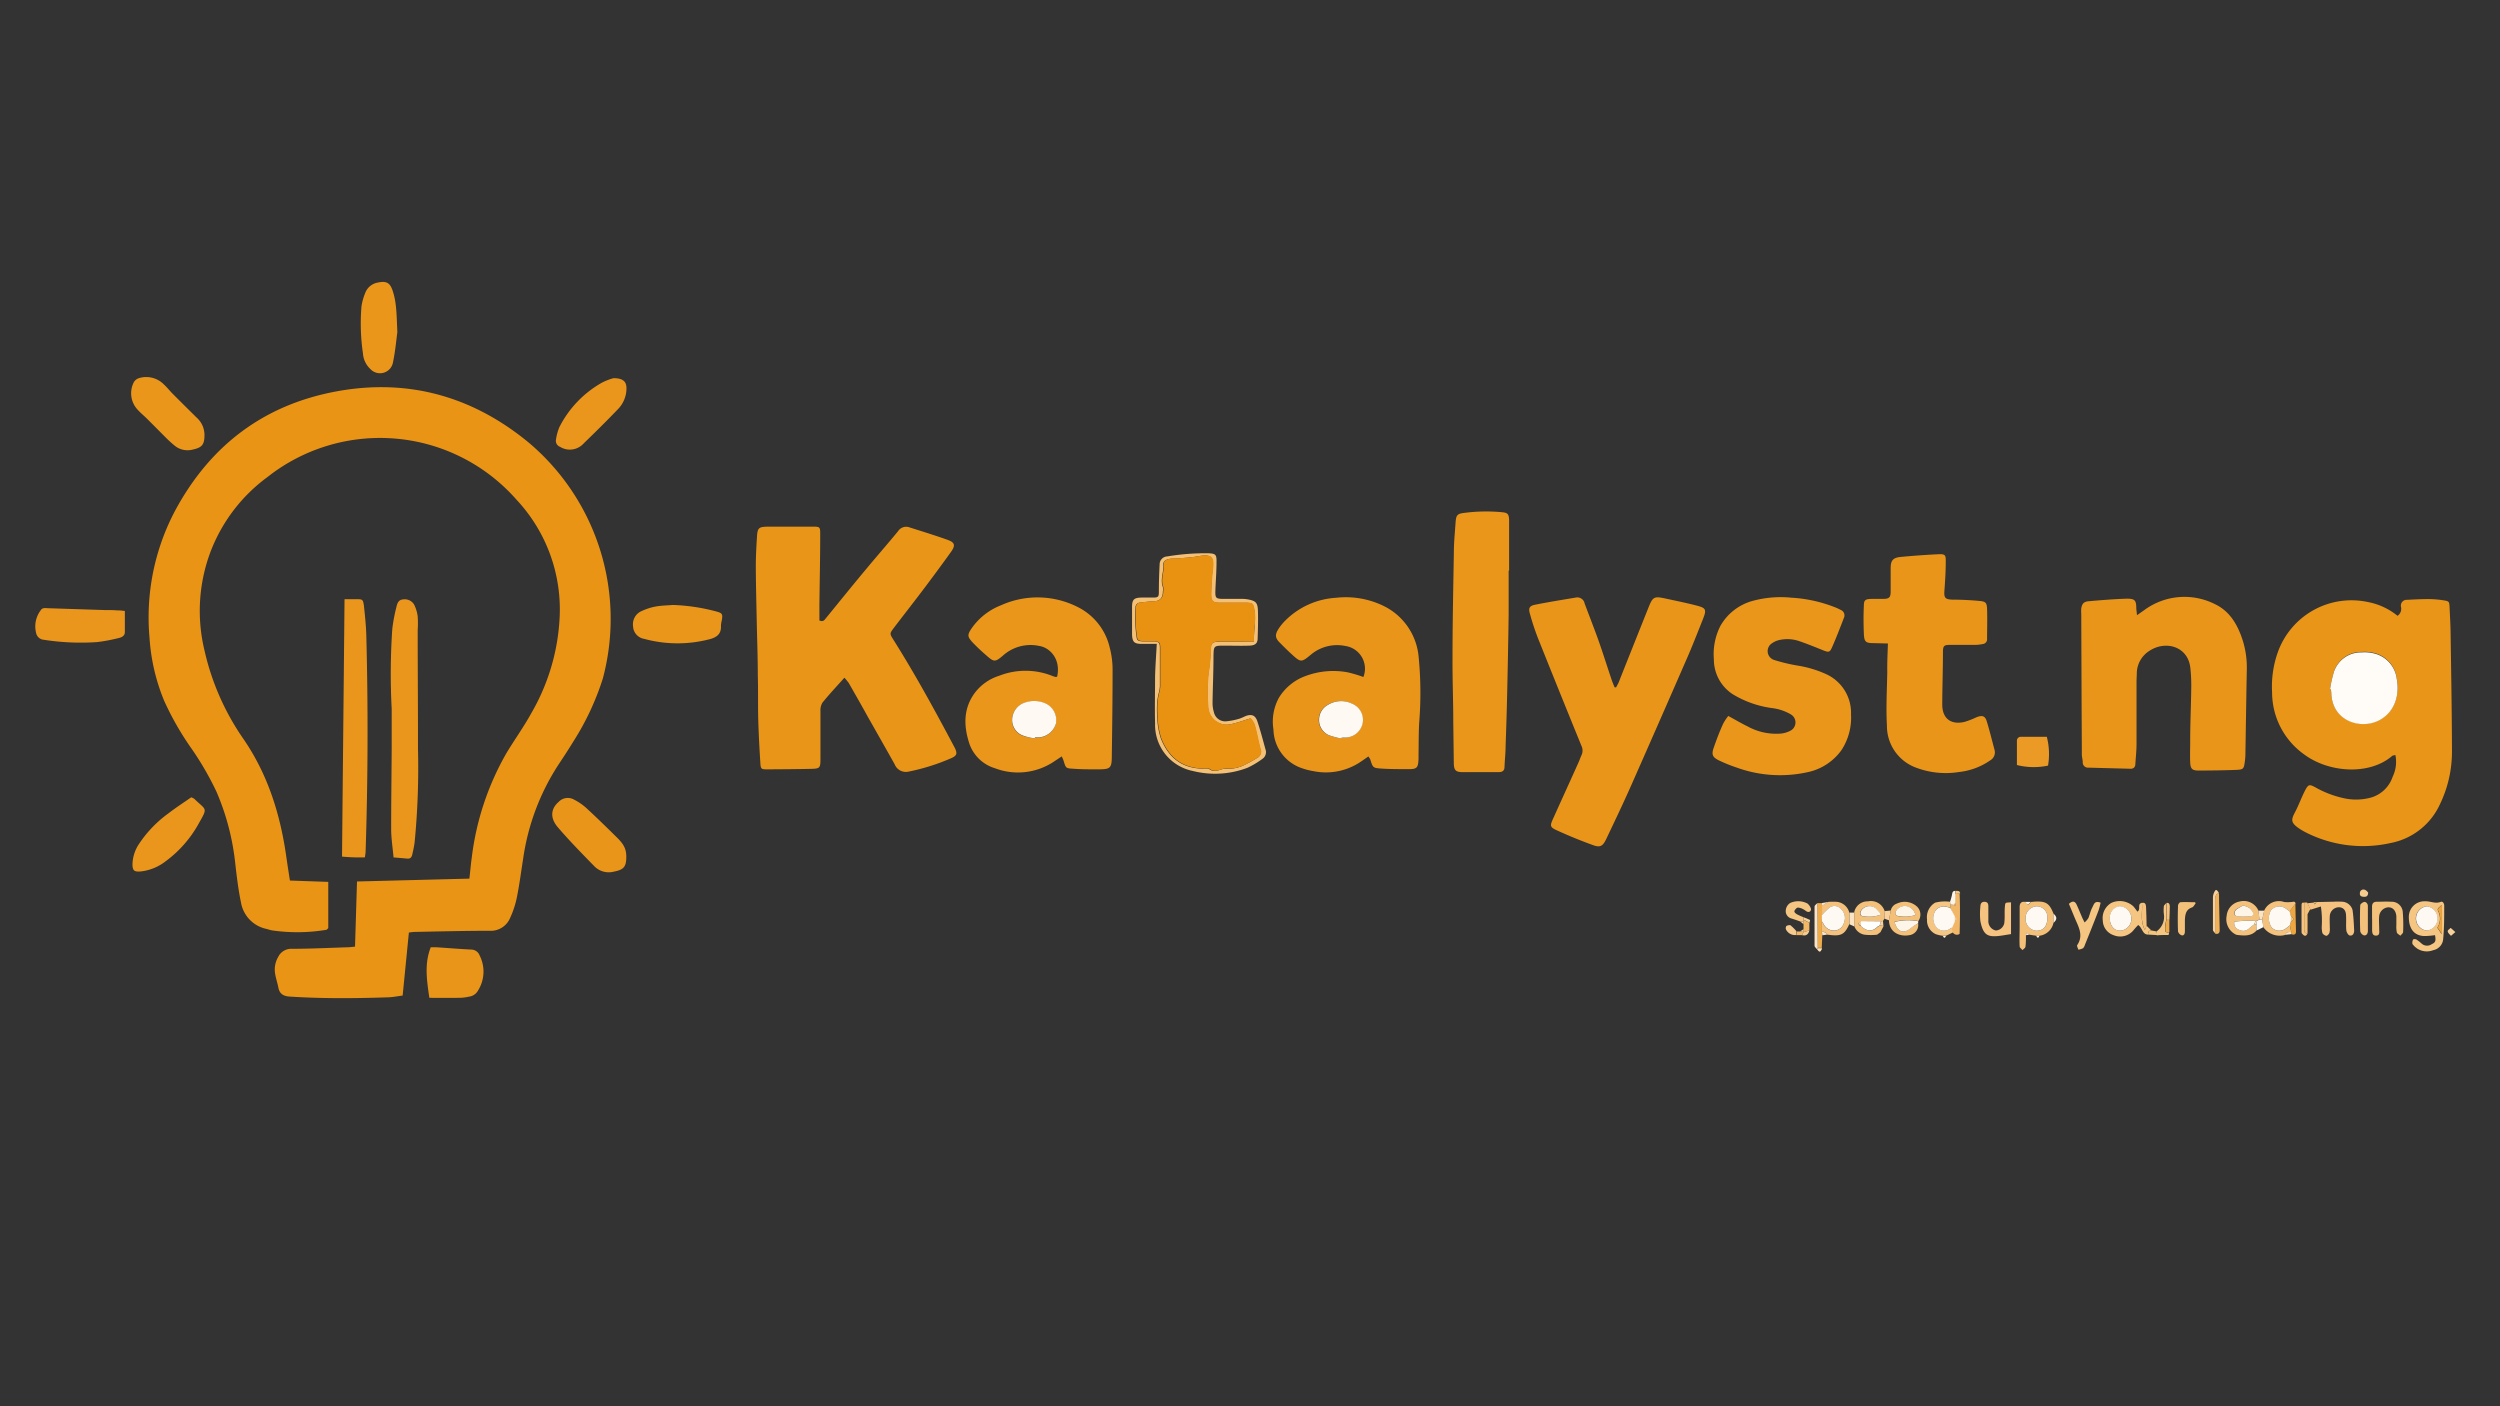 <svg id="Layer_1" data-name="Layer 1" xmlns="http://www.w3.org/2000/svg" viewBox="0 0 428.91 241.26">
	
	<rect x="0" y="0" width="428.91" height="241.26" fill="#333333" stroke="none"/>
	
	<path
		d="M150.39,445l-1.07,10.81c-.86.11-1.63.27-2.4.3-5.64.19-11.29.24-16.93-.12-1.13-.07-1.8-.46-2-1.58-.16-.81-.44-1.6-.56-2.42a4.27,4.27,0,0,1,.53-2.79,2.47,2.47,0,0,1,2.31-1.41c3.2,0,6.39-.16,9.58-.26.39,0,.77-.07,1.3-.11l.34-11.18,19.28-.49c.15-1.3.25-2.47.41-3.63a47.48,47.48,0,0,1,5.9-17.82c1.39-2.33,3-4.54,4.3-6.91a36.18,36.18,0,0,0,4.86-16.19,27.53,27.53,0,0,0-7.37-20.44,31.16,31.16,0,0,0-42.71-3.93,28.46,28.46,0,0,0-9.86,13,28.82,28.82,0,0,0-1,16.67A43.23,43.23,0,0,0,122,411.78c4.2,6.11,6.32,12.92,7.35,20.15.19,1.34.4,2.67.63,4.15l6.58.23v7.94c-.19.17-.25.27-.32.28a30.33,30.33,0,0,1-9.27.11c-.35-.06-.68-.17-1-.26a5.59,5.59,0,0,1-4.39-4.56c-.47-2.26-.74-4.57-1-6.87a42.17,42.17,0,0,0-3.21-12.13,51.79,51.79,0,0,0-4.42-7.59,49.85,49.85,0,0,1-4.55-8,34,34,0,0,1-2.51-10.82,39.13,39.13,0,0,1,4.42-21.84c6-11.12,15.15-18.08,27.59-20.4s23.65.9,33.32,9a39.58,39.58,0,0,1,12.45,40.23,45.76,45.76,0,0,1-5.11,10.9c-.8,1.31-1.64,2.59-2.49,3.87A39.84,39.84,0,0,0,170,432.29c-.35,2.2-.63,4.42-1.07,6.6a16,16,0,0,1-1.17,3.6,3.6,3.6,0,0,1-3.55,2.21c-4.24,0-8.49.11-12.73.19C151.17,444.89,150.83,444.94,150.39,445Z"
		transform="translate(-80.24 -285.01)" style="fill:#e99415" />
	<path
		d="M225.11,401.28c-1.36,1.52-2.61,2.85-3.76,4.27A2.5,2.5,0,0,0,221,407c0,2.75,0,5.51,0,8.27,0,1.49-.11,1.62-1.65,1.65-2.45.05-4.9.07-7.35.08-1.2,0-1.25,0-1.32-1.25-.15-2.39-.28-4.79-.35-7.19-.07-2.58,0-5.16-.08-7.74,0-3.06-.12-6.12-.18-9.18s-.15-6.37-.16-9.56c0-1.66.1-3.32.2-5,.09-1.46.29-1.68,1.74-1.71,2.7,0,5.4,0,8.11,0,.91,0,1,.16,1,1.11,0,4.11-.09,8.22-.14,12.33,0,.9,0,1.81,0,2.65.65.29.87-.08,1.11-.38,2.32-2.84,4.62-5.7,7-8.54,1.78-2.15,3.63-4.25,5.4-6.41a1.64,1.64,0,0,1,1.95-.64c2.2.7,4.42,1.38,6.59,2.16,1.18.43,1.31.94.56,2-1.43,2-2.91,4-4.41,6-1.78,2.37-3.62,4.71-5.42,7.07-.75,1-.74,1-.07,2.07,3.71,5.89,7.05,12,10.3,18.12l.25.47c.41.91.33,1.25-.56,1.67a35.71,35.71,0,0,1-7.35,2.33,2.08,2.08,0,0,1-2.45-1.27c-1.58-2.82-3.18-5.63-4.77-8.44-1-1.83-2.06-3.66-3.1-5.49A10.32,10.32,0,0,0,225.11,401.28Z"
		transform="translate(-80.24 -285.01)" style="fill:#e99518" />
	<path
		d="M491.2,414.54c-.3.08-.46.08-.54.15-3.87,3.36-10.88,2.94-15.18-.3a13.06,13.06,0,0,1-5.43-10.56A17.68,17.68,0,0,1,471,397a13.42,13.42,0,0,1,15.5-8.7,11.41,11.41,0,0,1,5.07,2.36,1.44,1.44,0,0,0,.59-1.54,1,1,0,0,1,1.06-1.2c1.22-.07,2.45-.13,3.67-.13a17.27,17.27,0,0,1,2.48.2c1.06.16,1.08.21,1.13,1.22.06,1.4.15,2.79.17,4.19.1,6.82.22,13.64.24,20.46a20.73,20.73,0,0,1-2.12,9.25,11.73,11.73,0,0,1-8.4,6.53,21.61,21.61,0,0,1-14.9-2l-.45-.26c-1.85-1.17-1.77-1.66-1.07-3s1.12-2.57,1.76-3.8c.54-1,.71-1.05,1.73-.5a17.28,17.28,0,0,0,4.75,1.84,9.66,9.66,0,0,0,4.92-.11,5.54,5.54,0,0,0,3.6-3.53A5.84,5.84,0,0,0,491.2,414.54ZM480,403.21l.14,0c0,.26,0,.52.07.79.24,4.81,5.22,6.2,8.35,4.46,2.51-1.4,3.4-4.18,2.88-7A5.13,5.13,0,0,0,487.4,397a6.73,6.73,0,0,0-1.95-.14,4.89,4.89,0,0,0-4.75,3.27A21.63,21.63,0,0,0,480,403.21Z"
		transform="translate(-80.24 -285.01)" style="fill:#e99518" />
	<path
		d="M357.5,402.94c.15-.29.33-.57.45-.87q2.49-6.27,5-12.55c.88-2.22,1-2.27,3.28-1.77,1.66.36,3.33.7,5,1.13s1.85.65,1.18,2.33c-.94,2.35-1.85,4.72-2.86,7q-4.71,10.81-9.48,21.6c-1.36,3.08-2.82,6.11-4.26,9.15-.6,1.26-1.07,1.51-2.38,1q-3.08-1.12-6.06-2.48c-1.21-.55-1.24-.78-.68-2,1.45-3.23,2.92-6.44,4.37-9.67.18-.39.31-.82.5-1.21a1.87,1.87,0,0,0,0-1.63q-3.76-9.22-7.46-18.47a44.3,44.3,0,0,1-1.39-4.22c-.27-.95-.06-1.33.89-1.52,2.31-.46,4.64-.84,7-1.23a1.27,1.27,0,0,1,1.5,1c.79,2.13,1.63,4.24,2.39,6.38s1.46,4.39,2.2,6.58c.16.49.37,1,.56,1.44Z"
		transform="translate(-80.24 -285.01)" style="fill:#e99519" />
	<path
		d="M446.87,390.56l1.25-.88a11.62,11.62,0,0,1,12.17-1c2.56,1.24,3.88,3.58,4.72,6.2a15.33,15.33,0,0,1,.7,5c-.09,4.85-.16,9.7-.24,14.56a9.22,9.22,0,0,1-.09,1.17c-.17,1.34-.23,1.44-1.63,1.49-2.1.08-4.2.1-6.3.11-1.09,0-1.4-.28-1.45-1.4s0-2.54,0-3.8c0-3,.15-6,.18-9.05a27.39,27.39,0,0,0-.16-3.39c-.41-3.66-4.23-4.73-7-2.91a4.63,4.63,0,0,0-2.18,3.69c0,.56-.05,1.13-.05,1.7,0,3.55,0,7.09,0,10.63,0,1.14-.13,2.27-.2,3.4,0,.51-.29.83-.82.82l-7.21-.19a.9.9,0,0,1-1-.95c0-.43-.15-.86-.15-1.29q-.06-12.07-.1-24.15a5.62,5.62,0,0,1,0-.92c.13-.81.42-1.16,1.27-1.24,2.17-.19,4.35-.37,6.54-.44,1.4,0,1.63.28,1.63,1.71C446.78,389.74,446.82,390,446.87,390.56Z"
		transform="translate(-80.24 -285.01)" style="fill:#e9951a" />
	<path
		d="M315,414.79l-1.11.77a10.67,10.67,0,0,1-8.36,1.74,10.8,10.8,0,0,1-2-.52,7.16,7.16,0,0,1-4.81-6.59,8.54,8.54,0,0,1,.93-5.46A8.89,8.89,0,0,1,304.2,401a13.57,13.57,0,0,1,7.22-.65,22.41,22.41,0,0,1,2.73.81,3.93,3.93,0,0,0-3.08-5.32,7,7,0,0,0-5.91,1.47c-1.66,1.39-1.76,1.37-3.36-.1-.71-.65-1.39-1.33-2.05-2s-.83-1.24-.22-2.21a7.82,7.82,0,0,1,1.13-1.43,13.41,13.41,0,0,1,8.78-4,14.82,14.82,0,0,1,8.52,1.57,10.78,10.78,0,0,1,5.66,8.5,63.6,63.6,0,0,1,.1,11.38c-.1,1.79-.08,3.59-.11,5.38,0,.26,0,.53,0,.79-.07,1.59-.27,1.79-1.87,1.78s-3,0-4.46-.1-1.51-.12-1.95-1.57A3.15,3.15,0,0,0,315,414.79Zm-4.68-3.09,0-.11c.35,0,.7,0,1-.06a3.07,3.07,0,0,0,2.64-2.38,3,3,0,0,0-1.78-3.41,4.32,4.32,0,0,0-4.14.19,2.87,2.87,0,0,0-1.54,2.56,2.81,2.81,0,0,0,1.76,2.68A14.55,14.55,0,0,0,310.31,411.7Z"
		transform="translate(-80.24 -285.01)" style="fill:#e9951a" />
	<path
		d="M262.4,414.78l-1.21.8a11.1,11.1,0,0,1-10.26,1.23,6.67,6.67,0,0,1-4.5-4.6c-.87-2.88-.85-5.7,1-8.26a8.39,8.39,0,0,1,4.22-3,12.4,12.4,0,0,1,9.22.06,4.13,4.13,0,0,0,.5.15.59.59,0,0,0,.24-.07c.66-3-1.24-5-3.13-5.27a7.07,7.07,0,0,0-6,1.52c-1.55,1.34-1.67,1.31-3.15,0a30.94,30.94,0,0,1-2.27-2.16c-.86-.95-.86-1.26-.16-2.32a11,11,0,0,1,5.06-4,15.25,15.25,0,0,1,13.19.3A10.36,10.36,0,0,1,270.6,396a14.93,14.93,0,0,1,.52,3.88c0,4.85-.06,9.7-.13,14.56,0,2.45-.16,2.57-2.61,2.56-1.36,0-2.72,0-4.07-.11-1.2-.06-1.21-.11-1.58-1.31C262.67,415.35,262.56,415.16,262.4,414.78Zm-4.62-3.1,0-.13c.26,0,.53,0,.79,0a3.33,3.33,0,0,0,2.82-2.38,3.17,3.17,0,0,0-1.93-3.5,4.79,4.79,0,0,0-3.21-.15,3.17,3.17,0,0,0-2.36,2.69,2.86,2.86,0,0,0,1.74,3A8.62,8.62,0,0,0,257.78,411.68Z"
		transform="translate(-80.24 -285.01)" style="fill:#e9961b" />
	<path
		d="M376.75,407.84c1.23.67,2.24,1.27,3.29,1.78a10.19,10.19,0,0,0,5.69,1.25,4.42,4.42,0,0,0,1.83-.58,1.6,1.6,0,0,0,0-2.67,8.3,8.3,0,0,0-3.32-1.13,17.4,17.4,0,0,1-6.73-2.38,7.11,7.11,0,0,1-3.23-6,10.66,10.66,0,0,1,1.11-5.7,9.13,9.13,0,0,1,5.54-4.31,18.34,18.34,0,0,1,6.63-.55,24.22,24.22,0,0,1,7.41,1.61,9.31,9.31,0,0,1,1.07.49,1,1,0,0,1,.57,1.31c-.68,1.75-1.34,3.5-2.1,5.2-.36.8-.6.77-1.48.42-1.34-.54-2.67-1.08-4-1.54a6.29,6.29,0,0,0-3.62-.2,3.37,3.37,0,0,0-1.17.54,1.59,1.59,0,0,0,.33,2.84,29.71,29.71,0,0,0,4.19,1,18.84,18.84,0,0,1,4.63,1.38,7.3,7.3,0,0,1,4.42,7,10.14,10.14,0,0,1-1.63,6.09,9.57,9.57,0,0,1-5.92,3.82,21.81,21.81,0,0,1-12-.79,25.91,25.91,0,0,1-3.15-1.27c-1.07-.53-1.26-1-.87-2.13.49-1.4,1-2.78,1.63-4.14A8.71,8.71,0,0,1,376.75,407.84Z"
		transform="translate(-80.24 -285.01)" style="fill:#e9961b" />
	<path
		d="M404.14,395.41l-2.39-.06c-1.44,0-1.68-.2-1.74-1.66s-.08-3.15,0-4.73c0-1,.24-1.17,1.29-1.2.65,0,1.31,0,2,0,1.09,0,1.31-.27,1.31-1.32,0-1.31,0-2.62,0-3.93s.35-1.82,1.73-1.95c2.13-.2,4.27-.36,6.41-.46,1.19-.06,1.33.1,1.31,1.24,0,1.65-.1,3.31-.23,5-.09,1.25.12,1.51,1.42,1.55,1.53,0,3.06.08,4.58.22,1.09.1,1.28.3,1.32,1.41.06,1.69,0,3.4,0,5.1a.82.82,0,0,1-.77.89,7.08,7.08,0,0,1-1.3.14c-1.44,0-2.89,0-4.33,0-1,0-1.15.19-1.17,1.16,0,3-.11,6-.12,9.06,0,2.39,1.46,3.53,3.79,3a14.05,14.05,0,0,0,2.07-.8c1-.39,1.48-.25,1.77.67.5,1.62.9,3.28,1.34,4.92a1.57,1.57,0,0,1-.74,1.8,11.5,11.5,0,0,1-5.36,2,14.38,14.38,0,0,1-7.23-.7,7.62,7.62,0,0,1-5.13-7.24c-.17-3.05,0-6.12.06-9.19C404,398.74,404.08,397.22,404.14,395.41Z"
		transform="translate(-80.24 -285.01)" style="fill:#e9951a" />
	<path
		d="M339.07,382.9c0,2.54,0,5.07,0,7.61q-.1,6.89-.26,13.76-.1,4.32-.26,8.64c0,1.22-.14,2.44-.19,3.66,0,.67-.36.91-1,.91-2.06,0-4.12,0-6.17,0-1.24,0-1.51-.34-1.53-1.59l-.09-6.95c0-3.67-.15-7.34-.13-11,0-6,.13-12.07.23-18.1,0-1.74.18-3.49.3-5.23.09-1.25.3-1.48,1.59-1.62a29.14,29.14,0,0,1,6.4-.1c1,.1,1.18.35,1.19,1.51,0,2.85,0,5.69,0,8.53Z"
		transform="translate(-80.24 -285.01)" style="fill:#e9961b" />
	<path
		d="M147.76,432.11c-.15-1.68-.4-3.24-.41-4.79,0-4.55.06-9.1.09-13.64,0-2.36,0-4.72,0-7.08a112.8,112.8,0,0,1,.11-13.76,29.55,29.55,0,0,1,.71-3.73c.14-.58.35-1.22,1.14-1.26a1.86,1.86,0,0,1,1.9.91,6.28,6.28,0,0,1,.6,2,16.73,16.73,0,0,1,0,2.35c0,6.78.06,13.55.05,20.33a131.31,131.31,0,0,1-.58,16.11c-.09.69-.24,1.37-.4,2.06-.09.4-.28.74-.79.71Z"
		transform="translate(-80.24 -285.01)" style="fill:#ea961d" />
	<path
		d="M139.35,387.81c.87,0,1.52,0,2.17,0,.93,0,1,.1,1.15,1.07.19,1.78.38,3.56.42,5.35q.47,18.38-.12,36.73c0,.35-.07.68-.12,1.14a31,31,0,0,1-3.93-.13C139.06,417.23,139.21,402.6,139.35,387.81Z"
		transform="translate(-80.24 -285.01)" style="fill:#ea961d" />
	<path
		d="M278.7,395.48c-1,0-1.78,0-2.56,0-1.31,0-1.64-.33-1.68-1.62,0-1.57,0-3.14,0-4.72,0-1.3.36-1.59,1.67-1.61.66,0,1.32,0,2,0,.86,0,.93-.2.93-1,0-1.57.05-3.13.13-4.7a1.36,1.36,0,0,1,1.33-1.36,39.54,39.54,0,0,1,7-.54c1.25.05,1.46.2,1.43,1.47,0,1.62-.13,3.23-.19,4.84-.05,1.4.05,1.51,1.43,1.52h3a5.25,5.25,0,0,1,1.05.07c1.47.26,1.78.56,1.82,2.06s0,3.06-.05,4.59c0,.92-.42,1.27-1.45,1.3-1.4.05-2.8,0-4.2,0-1.92,0-1.9,0-1.93,2,0,2.62-.13,5.24-.16,7.86a5.49,5.49,0,0,0,.23,1.55,2,2,0,0,0,2,1.58,11.17,11.17,0,0,0,2.41-.47,9.09,9.09,0,0,0,1-.43c1.07-.4,1.7-.16,2.06.92.52,1.57.94,3.18,1.38,4.78a1.38,1.38,0,0,1-.52,1.63,14.56,14.56,0,0,1-2.56,1.53,15.62,15.62,0,0,1-9.39.55,8.07,8.07,0,0,1-6.47-8.14c-.07-2.66,0-5.33,0-8C278.45,399.32,278.59,397.54,278.7,395.48Zm16.69-.42c-.1-2,.43-3.74,0-5.53-.2-.94-.24-1.08-1.26-1.1-1.57,0-3.15,0-4.72,0-1.1,0-1.43-.32-1.4-1.42a38.39,38.39,0,0,1,.26-4.16c.31-2.34-.2-2.83-2.53-2.39-1.11.21-2.25.26-3.38.36-.47.05-1,0-1.43.07s-1.15.29-1.1.94c.09,1.3-.58,2.58-.09,3.89a2.24,2.24,0,0,1,0,.78c0,1.15-.52,1.64-1.68,1.7-.74,0-1.47.11-2.21.19a.81.81,0,0,0-.8.87,25.44,25.44,0,0,0,.07,4.19c.23,1.38-.13,1.65,1.9,1.61.3,0,.61,0,.91,0,1.18,0,1.3.14,1.3,1.27q0,3.22,0,6.43a5.58,5.58,0,0,1-.13.9,12,12,0,0,0-.32,1.63,18.58,18.58,0,0,0,0,2.89,12.72,12.72,0,0,0,.63,3.56c1.22,3,3.36,5.15,7.39,5.15.31,0,.69-.08.9.07.72.54,1.4.27,2.11.05a2.29,2.29,0,0,1,.77-.12,6,6,0,0,0,3-.57,22,22,0,0,0,2.38-1.31,1.17,1.17,0,0,0,.5-1.47c-.39-1.38-.63-2.8-1-4.18a3.66,3.66,0,0,0-.7-1.09c-1.21.36-2.18.73-3.19.95a3.19,3.19,0,0,1-4.08-2.91,30,30,0,0,1,.06-5.76,31.5,31.5,0,0,0,.38-3.76c0-1.45.24-1.69,1.66-1.7,1.06,0,2.11,0,3.16,0Z"
		transform="translate(-80.24 -285.01)" style="fill:#f3c075" />
	<path
		d="M115.32,359.63c0,1.66-.41,2.16-2,2.51a3.5,3.5,0,0,1-3.09-.65,21.12,21.12,0,0,1-1.64-1.5c-1.08-1.08-2.15-2.17-3.23-3.24-.47-.46-1-.89-1.42-1.36a4.12,4.12,0,0,1-.71-4.86,1.56,1.56,0,0,1,.87-.65,4.24,4.24,0,0,1,4.24,1.07c.55.5,1,1.09,1.53,1.62,1.35,1.36,2.72,2.71,4.08,4.06A4,4,0,0,1,115.32,359.63Z"
		transform="translate(-80.24 -285.01)" style="fill:#e9961b" />
	<path
		d="M187.69,432c0,1.72-.43,2.22-2.13,2.55a3.45,3.45,0,0,1-3.29-.86c-2.17-2.22-4.35-4.44-6.36-6.79-1.35-1.59-1.16-3.16.17-4.31a2.16,2.16,0,0,1,2.54-.45,10,10,0,0,1,2.16,1.45c1.77,1.63,3.49,3.31,5.2,5C187.3,429.86,187.69,430.69,187.69,432Z"
		transform="translate(-80.24 -285.01)" style="fill:#e9951a" />
	<path
		d="M195.68,388.8a32.91,32.91,0,0,1,7.39,1.1c1.12.3,1.19.45,1,1.57a4.1,4.1,0,0,0-.14.9c.08,1.43-.75,2-2,2.32a21.76,21.76,0,0,1-11.16-.07,2.28,2.28,0,0,1-1.92-2.18,2.46,2.46,0,0,1,1.44-2.58,10.13,10.13,0,0,1,2.48-.8C193.75,388.89,194.72,388.88,195.68,388.8Z"
		transform="translate(-80.24 -285.01)" style="fill:#e9961b" />
	<path
		d="M148.41,342c-.17,1.25-.35,3.3-.77,5.29a2.26,2.26,0,0,1-3.89,1,4,4,0,0,1-1.24-2.65,35.32,35.32,0,0,1-.25-8.09,10,10,0,0,1,.68-2.38,2.79,2.79,0,0,1,2.06-1.67c1.56-.34,2.16,0,2.64,1.49C148.29,337,148.28,339.05,148.41,342Z"
		transform="translate(-80.24 -285.01)" style="fill:#e9961b" />
	<path
		d="M101.66,389.83v3.61c0,.61-.43.86-.92,1a29.69,29.69,0,0,1-3.85.73,41.23,41.23,0,0,1-9.15-.4,1.45,1.45,0,0,1-1.31-1.2,4.55,4.55,0,0,1,.79-3.85c.31-.52.84-.37,1.31-.36l9.57.31c.78,0,1.57,0,2.36.07C100.84,389.72,101.21,389.78,101.66,389.83Z"
		transform="translate(-80.24 -285.01)" style="fill:#ea961d" />
	<path
		d="M113.05,421.8a2.79,2.79,0,0,1,.5.24c2.14,2.08,2.38,1.42.72,4.37a20,20,0,0,1-5.58,6.34,8.53,8.53,0,0,1-4.3,1.77c-1.14.1-1.43-.16-1.42-1.29a6.57,6.57,0,0,1,1.2-3.55,20.28,20.28,0,0,1,5-5.15C110.42,423.56,111.77,422.69,113.05,421.8Z"
		transform="translate(-80.24 -285.01)" style="fill:#ea961c" />
	<path
		d="M185.48,349.89c1.64,0,2.27.58,2.24,1.81a5.13,5.13,0,0,1-1.49,3.54c-1.92,2-3.85,3.91-5.83,5.82a3.18,3.18,0,0,1-4.07.61,1.1,1.1,0,0,1-.7-1.26,8.73,8.73,0,0,1,.58-2.12,18.22,18.22,0,0,1,7.32-7.64A11,11,0,0,1,185.48,349.89Z"
		transform="translate(-80.24 -285.01)" style="fill:#ea961c" />
	<path
		d="M153.9,456.2c-.43-3-.88-5.84.24-8.67.37,0,.67,0,1,0,2,.13,3.92.29,5.89.39a1.55,1.55,0,0,1,1.49,1,6.09,6.09,0,0,1-.25,6A2.05,2.05,0,0,1,160.7,456a8.15,8.15,0,0,1-1.3.19C157.62,456.23,155.83,456.21,153.9,456.2Z"
		transform="translate(-80.24 -285.01)" style="fill:#e99519" />
	<path
		d="M431.61,416.36a11.77,11.77,0,0,1-5.34-.1c0-1.34,0-2.73,0-4.12a.67.67,0,0,1,.75-.72h4.38A11.79,11.79,0,0,1,431.61,416.36Z"
		transform="translate(-80.24 -285.01)" style="fill:#eb9a26" />
	<path
		d="M498,445.45a13.07,13.07,0,0,1-1.9.15c-1.84-.1-2.6-1.44-2.59-3.28a2.66,2.66,0,0,1,2.78-2.68c.9-.05,1.75.47,2.69.1.36-.15.61.29.6.67,0,1.88,0,3.75-.17,5.62a2.12,2.12,0,0,1-1.73,2,3,3,0,0,1-3.26-.72c-.11-.13-.28-.27-.3-.41a1.16,1.16,0,0,1,.12-.7c.06-.09.43-.09.58,0a8,8,0,0,1,.92.73,1.41,1.41,0,0,0,1.71.06C498.09,446.7,498.18,446.42,498,445.45Zm-1.44-.78a2.1,2.1,0,0,0,0-4.17,2.1,2.1,0,0,0,0,4.17Zm2.59-4.4c-.72.64-.79.68-.59,1.09a2.94,2.94,0,0,1-.16,2.82l.75,1.11Z"
		transform="translate(-80.24 -285.01)" style="fill:#f5c582" />
	<path
		d="M448.77,445.35c-1,0-.94-1.15-1.7-1.64-.29.31-.57.61-.83.93a2.94,2.94,0,0,1-3.34.83A2.73,2.73,0,0,1,441,442.9a3,3,0,0,1,1.5-3,3.46,3.46,0,0,1,3.74.6c.25.28.47.6.7.91.65-.36-.09-1.33.77-1.51.16,1.46-.37,3,.51,4.66l.29-.73.81.8C448.85,444.65,448.75,445,448.77,445.35Zm-4.86-.68a2,2,0,0,0,2-2,2.1,2.1,0,0,0-2-2.15,1.91,1.91,0,0,0-1.69,2C442.17,443.74,442.88,444.65,443.91,444.67Z"
		transform="translate(-80.24 -285.01)" style="fill:#f5c582" />
	<path
		d="M477.66,439.77l2.93-.06a13.84,13.84,0,0,1,1.44,0,1.94,1.94,0,0,1,1.82,1.42c.17,1.16.22,2.34.28,3.51,0,.48-.21.95-.73.87-.25,0-.57-.53-.61-.85-.09-.82,0-1.66-.05-2.49,0-1-.47-1.5-1.25-1.51a1.6,1.6,0,0,0-1.54,1.49c-.05.65,0,1.31,0,2a2.72,2.72,0,0,1-.07.91c-.08.21-.36.52-.52.5a1,1,0,0,1-.68-.47,4.28,4.28,0,0,1-.11-1.15,16.36,16.36,0,0,0-.15-3.41l-1.77.55-.54-1.1,1.06-.12.2.31Z"
		transform="translate(-80.24 -285.01)" style="fill:#f5c37f" />
	<path
		d="M432.54,443.35a2.82,2.82,0,0,1-2.4,2.2h-.57l-1.18-.18-.45-.36-.12.46c0,.65,0,1.3-.08,1.94,0,.22-.33.41-.51.61-.17-.21-.48-.41-.49-.63-.06-1.12,0-2.25,0-3.38s0-2.25,0-3.38c0-.65.27-1,.95-.88.4.59.53.59,1,0,.26,0,.51-.06.77-.06,1.82-.07,2.39.31,3.09,2.08Zm-1.05-.85a1.83,1.83,0,0,0-1.79-2,2,2,0,0,0-1.94,2.07,2,2,0,0,0,1.86,2.12C430.82,444.69,431.51,443.89,431.49,442.5Z"
		transform="translate(-80.24 -285.01)" style="fill:#f4c078" />
	<path
		d="M425.26,439.82v5.45c-.83.12-1.59.28-2.35.34-1.8.16-2.47-.38-2.91-2.57a12.06,12.06,0,0,1,0-2.48c0-.52.21-.87.77-.83s.6.43.6.85c0,.79,0,1.57,0,2.36a1.63,1.63,0,0,0,1.28,1.71,1.56,1.56,0,0,0,1.48-1.54c.08-.83,0-1.66.07-2.49S424.25,439.88,425.26,439.82Z"
		transform="translate(-80.24 -285.01)" style="fill:#f5c37f" />
	<path
		d="M487.2,442.63v-2.09c0-.52.24-.82.79-.82.83,0,1.65-.06,2.48,0a1.89,1.89,0,0,1,2,1.78,27.37,27.37,0,0,1,.06,3.39c0,.23-.3.44-.47.66-.21-.19-.55-.34-.61-.57a5.11,5.11,0,0,1-.08-1.3c0-.48,0-1,0-1.44-.07-1-.6-1.58-1.4-1.57a1.71,1.71,0,0,0-1.55,1.51c-.07.74,0,1.49,0,2.23,0,.44.17,1.1-.53,1.12s-.68-.63-.68-1.16v-1.7Z"
		transform="translate(-80.24 -285.01)" style="fill:#f4c17a" />
	<path
		d="M435.19,440.08c.56-.51,1-.53,1.31.11s.61,1.42.92,2.13c.11.27.25.52.46.95a3.75,3.75,0,0,0,.64-.73c.25-.59.37-1.25.67-1.81s.38-1.26,1.44-.85a12.71,12.71,0,0,1-.35,1.32c-.77,2-1.57,4-2.36,5.95a1.15,1.15,0,0,1-.32.55,2.8,2.8,0,0,1-.79.24c-.07-.26-.3-.63-.19-.79,1.1-1.63.25-3.07-.38-4.55C435.89,441.77,435.55,440.93,435.19,440.08Z"
		transform="translate(-80.24 -285.01)" style="fill:#f5c582" />
	<path
		d="M467.39,444.64c-.9,1-2.08.92-3.26.78l-.25-.05a2.94,2.94,0,0,1-1.62-3.27,2.72,2.72,0,0,1,2.21-2.42,2.75,2.75,0,0,1,3.23,1.54c.07.51.13,1,.19,1.53l-.54.26h-.12a19.3,19.3,0,0,0-3.65.12,1.18,1.18,0,0,0,.86,1.41,1.42,1.42,0,0,0,1.58-.18c.29-.26.6-.49.91-.73l.49,0Zm-2.3-4.28a8.12,8.12,0,0,0-1.28.73,1,1,0,0,0-.22.8c0,.15.39.31.62.33a11.6,11.6,0,0,0,1.56,0c.42,0,1,.12,1-.46,0-.33-.36-.74-.66-1A3.88,3.88,0,0,0,465.09,440.36Z"
		transform="translate(-80.24 -285.01)" style="fill:#f4c17a" />
	<path
		d="M403.54,442.63c-.09.13-.17.26-.25.39l-.35.05-3.42,0c-.54.27-.54.55,0,.85.94.83,1.89,1.05,2.88.09a1.64,1.64,0,0,1,.35-.18l.65.07-.55,1.05-.57.42a9.69,9.69,0,0,1-2.15,0,2.24,2.24,0,0,1-1.77-1.5V441.5a2.33,2.33,0,0,1,2.35-1.85,2.46,2.46,0,0,1,2.87,1.68C403.55,441.76,403.54,442.19,403.54,442.63Zm-.57-.74a10.18,10.18,0,0,0-1-1.07,1.72,1.72,0,0,0-2.43.38c-.32.47-.19,1,.33,1A5.56,5.56,0,0,0,403,441.89Z"
		transform="translate(-80.24 -285.01)" style="fill:#f4c17a" />
	<path
		d="M409.32,443.42a1.75,1.75,0,0,1-1.34,2c-1.93.42-3.64-.56-3.66-2.52.1-.56.2-1.12.31-1.68a1.59,1.59,0,0,1,1.08-1.2,3.11,3.11,0,0,1,3.45.56,1.9,1.9,0,0,1,.19,2.45,9.37,9.37,0,0,0-4.08.13c.5,1.79,1.58,2.15,2.89,1A10.14,10.14,0,0,1,409.32,443.42Zm-.47-1.41a1.9,1.9,0,0,0-1.58-1.52,1.79,1.79,0,0,0-1.63.67c-.32.38-.28.91.11,1A6,6,0,0,0,408.85,442Z"
		transform="translate(-80.24 -285.01)" style="fill:#f4c078" />
	<path
		d="M472.37,445.39a3.43,3.43,0,0,1-3.82-1.31c-.07-.43-.13-.86-.2-1.3l.35-1.57a2.77,2.77,0,0,1,3.42-1.45,5.72,5.72,0,0,0,1.24,0c.28,0,.64-.22.71.28l-1,1.33-.53-.38a1.89,1.89,0,0,0-2.69.22,2.77,2.77,0,0,0,.15,2.94,1.82,1.82,0,0,0,2.28.26c.29-.19.55-.42.83-.63.08.38.15.76.23,1.15C472.93,444.91,472.49,444.84,472.37,445.39Z"
		transform="translate(-80.24 -285.01)" style="fill:#f4c27c" />
	<path
		d="M393.93,439.74a9.8,9.8,0,0,1,1.53,0,2.47,2.47,0,0,1,2.05,1.83c0,.68,0,1.36,0,2-.84,1.86-1.45,2.13-3.86,1.78-.12-.47-.48-.49-.86-.46v-1.82c.09.14.19.28.27.43a2,2,0,0,0,2,1.17,1.8,1.8,0,0,0,1.55-1.4,2.08,2.08,0,0,0-.53-2.29,1.49,1.49,0,0,0-1.91-.29,11.44,11.44,0,0,0-1.37,1.33c0-.54,0-1.07,0-1.61Z"
		transform="translate(-80.24 -285.01)" style="fill:#f4c27c" />
	<path
		d="M415.39,444.94l-1.28.61-.56,0a5.07,5.07,0,0,1-1.25-.29,2.6,2.6,0,0,1-1.45-2.53,2.87,2.87,0,0,1,1.4-2.86,6.84,6.84,0,0,1,2.54-.15l.09.45,0,.58a8.7,8.7,0,0,0-.88-.22,1.74,1.74,0,0,0-1.88,1.07,2.44,2.44,0,0,0,.43,2.57,1.78,1.78,0,0,0,2.4.06,1,1,0,0,1,.24-.09Z"
		transform="translate(-80.24 -285.01)" style="fill:#f5c582" />
	<path
		d="M456.93,440c-.2.23-.36.6-.61.69-1.05.34-1.17,1.19-1.23,2.08,0,.65,0,1.3,0,2,0,.36-.1.79-.54.71a1,1,0,0,1-.64-.67c-.06-1.48-.05-3,0-4.44,0-.21.26-.56.41-.57.84-.06,1.68,0,2.52,0Z"
		transform="translate(-80.24 -285.01)" style="fill:#f4c17a" />
	<path
		d="M389.1,443.1c-.49-.17-1-.35-1.48-.5a1.31,1.31,0,0,1-1-1.07,1.67,1.67,0,0,1,.73-1.59,3.35,3.35,0,0,1,3,.09,2,2,0,0,1,.57.84.45.45,0,0,1-.61.56c-.24-.08-.42-.3-.65-.4a2.21,2.21,0,0,0-.95-.31c-.22,0-.5.32-.6.55s.2.46.39.58a10.38,10.38,0,0,0,1.18.53l0,.43v.28Z"
		transform="translate(-80.24 -285.01)" style="fill:#f5c582" />
	<path
		d="M486.48,442.5c0,.74,0,1.49,0,2.23,0,.42-.22.84-.69.75a1,1,0,0,1-.62-.7c-.06-1.48-.06-3,0-4.45,0-.21.42-.53.69-.58s.61.27.62.66c0,.7,0,1.39,0,2.09Z"
		transform="translate(-80.24 -285.01)" style="fill:#f4c17a" />
	<path
		d="M414.85,440.77l0-.58.56.07.33.1-.07-.43c0-.52,0-1,0-1.56l.77,0c.1,2.32.06,4.63,0,6.86a.8.8,0,0,1-1.16-.25c-.08-.26-.15-.52-.23-.78l.47-1.08c.37-.26.38-.52,0-.8Z"
		transform="translate(-80.24 -285.01)" style="fill:#f2b766" />
	<path
		d="M392.81,443.08v1.82c0,.19,0,.38.07.57l-.09,2.06-.69,0-.05-7.57h.75l.05.48c0,.54,0,1.07,0,1.61Z"
		transform="translate(-80.24 -285.01)" style="fill:#efab4a" />
	<path
		d="M409.32,443.42a10.14,10.14,0,0,0-1.16.77c-1.31,1.12-2.39.76-2.89-1a9.37,9.37,0,0,1,4.08-.13Z"
		transform="translate(-80.24 -285.01)" style="fill:#fef5e9" />
	<path
		d="M460.94,438.25c0,2.12.1,4.24.12,6.36,0,.46-.24.73-.76.59,0-1.94,0-3.89,0-5.84C460.33,438.87,460.31,438.39,460.94,438.25Z"
		transform="translate(-80.24 -285.01)" style="fill:#f0b158" />
	<path
		d="M473.33,444.92c-.08-.39-.15-.77-.23-1.15l.18-.66c.58-.28.59-.56,0-.85l-.24-.9,1-1.33c0,1.61.1,3.21.11,4.81,0,.58-.4.58-.83.44C473.34,445.16,473.34,445,473.33,444.92Z"
		transform="translate(-80.24 -285.01)" style="fill:#eea640" />
	<path
		d="M450.22,444.81a3.08,3.08,0,0,0,1.26-3,5.64,5.64,0,0,1,0-1.3c0-.2.27-.37.41-.56,0,1,0,1.95,0,2.92a6.8,6.8,0,0,0-.21,1.25c0,.43-.1,1,.69.84,0,.16-.06.45-.1.46-.65,0-1.31,0-2,.06Z"
		transform="translate(-80.24 -285.01)" style="fill:#f5c582" />
	<path
		d="M460.94,438.25c-.63.14-.61.62-.61,1.11,0,1.95,0,3.9,0,5.84-.15-.22-.43-.44-.43-.66,0-1.86,0-3.71,0-5.57a2.22,2.22,0,0,1,.28-1C460.39,437.55,460.6,437.62,460.94,438.25Z"
		transform="translate(-80.24 -285.01)" style="fill:#f7d09b" />
	<path
		d="M392.05,439.94q0,3.78.05,7.57c0,.09,0,.18-.05.27l-.08.08c-.15-.19-.42-.38-.42-.57,0-2.25,0-4.51,0-6.76C391.55,440.33,391.87,440.13,392.05,439.94Z"
		transform="translate(-80.24 -285.01)" style="fill:#fbe4c5" />
	<path
		d="M476.13,445.18c-.35.67-.67.31-.95,0-.1-.11-.08-.33-.08-.5,0-1.42,0-2.85,0-4.28,0-.28,0-.67.48-.49,0,1.45,0,2.89,0,4.33C475.56,444.63,475.48,445.12,476.13,445.18Z"
		transform="translate(-80.24 -285.01)" style="fill:#f5c37f" />
	<path
		d="M476.13,445.18c-.65-.06-.57-.55-.57-1,0-1.44,0-2.88,0-4.33l.51,0,.54,1.1a.43.43,0,0,1-.12.23l-.36.67C476.14,443,476.13,444.09,476.13,445.18Z"
		transform="translate(-80.24 -285.01)" style="fill:#f4c078" />
	<path
		d="M448.52,443.84l-.29.73c-.88-1.66-.35-3.2-.51-4.66.68-.13.69.41.71.81C448.49,441.76,448.49,442.8,448.52,443.84Z"
		transform="translate(-80.24 -285.01)" style="fill:#f4c27c" />
	<path
		d="M388.35,445.43a1.72,1.72,0,0,1-1.72-1c-.05-.17,0-.5.12-.57s.55-.2.69-.09a8,8,0,0,1,1,1Z"
		transform="translate(-80.24 -285.01)" style="fill:#f6cb8f" />
	<path
		d="M486.53,438.12c0,.69-.37.77-.75.75s-.71-.13-.67-.6a.61.61,0,0,1,.8-.62C486.18,437.71,486.39,438,486.53,438.12Z"
		transform="translate(-80.24 -285.01)" style="fill:#f6cb8f" />
	<path d="M397.53,443.58c0-.68,0-1.36,0-2l.82,0v2.37Z" transform="translate(-80.24 -285.01)"
		style="fill:#fbe4c5" />
	<path d="M389.66,443.09v-.28l1,.53c0,.43,0,.86,0,1.3l-1,.28h0l0-.49c0-.28,0-.57,0-.85Z"
		transform="translate(-80.24 -285.01)" style="fill:#f2b766" />
	<path d="M501.49,444.92l-.75.65c-.2-.25-.51-.47-.56-.74s.33-.42.51-.63Z"
		transform="translate(-80.24 -285.01)" style="fill:#f7d09b" />
	<path d="M451.93,442.83c0-1,0-1.95,0-2.92.48-.05.57.27.57.64,0,.76-.05,1.52-.07,2.27Z"
		transform="translate(-80.24 -285.01)" style="fill:#f4c27c" />
	<path d="M468.35,442.78c.07.44.13.87.2,1.3l-1.16.56,0-1c0-.2-.05-.39-.07-.59l.54-.26Z"
		transform="translate(-80.24 -285.01)" style="fill:#fffbf7" />
	<path d="M451.93,442.83h.49c0,.7,0,1.4,0,2.1-.79.2-.7-.41-.69-.84A6.8,6.8,0,0,1,451.93,442.83Z"
		transform="translate(-80.24 -285.01)" style="fill:#efab4a" />
	<path d="M404.63,441.22c-.11.56-.21,1.12-.31,1.68l-.78-.27c0-.44,0-.87,0-1.3Z"
		transform="translate(-80.24 -285.01)" style="fill:#f7d09b" />
	<path
		d="M415.44,440.26l-.56-.07-.09-.45a9.73,9.73,0,0,0,.35-1.25c.05-.39.14-.65.58-.64,0,.18,0,.35,0,.52,0,.52,0,1,0,1.56Z"
		transform="translate(-80.24 -285.01)" style="fill:#fef5e9" />
	<path
		d="M468.35,442.78l-.46,0c-.06-.51-.12-1-.19-1.53h1C468.58,441.74,468.47,442.26,468.35,442.78Z"
		transform="translate(-80.24 -285.01)" style="fill:#fbe4c5" />
	<path d="M450.22,444.81l.13.63-1.58-.09c0-.4.08-.7.56-.71Z"
		transform="translate(-80.24 -285.01)" style="fill:#f4c27c" />
	<path d="M432.54,443.35l0-1.59C433.19,442.31,433.2,442.76,432.54,443.35Z"
		transform="translate(-80.24 -285.01)" style="fill:#fdf0df" />
	<path d="M389.67,444.92l1-.28c-.17.67-.54,1-1.28.81Z" transform="translate(-80.24 -285.01)"
		style="fill:#f6cb8f" />
	<path
		d="M390.69,443.34l-1-.53,0-.43c.37.15.75.29,1.1.47C390.79,442.88,390.71,443.17,390.69,443.34Z"
		transform="translate(-80.24 -285.01)" style="fill:#f7d09b" />
	<path d="M389.67,444.92l-.27.53-1,0,.09-.63H389l.63.1Z" transform="translate(-80.24 -285.01)"
		style="fill:#f2b766" />
	<path d="M392.85,440.42l-.05-.48,1.13-.2Z" transform="translate(-80.24 -285.01)"
		style="fill:#fbe4c5" />
	<path
		d="M403.37,443.87l-.65-.07c.07-.24.14-.49.22-.73l.35-.05C403.32,443.3,403.34,443.58,403.37,443.87Z"
		transform="translate(-80.24 -285.01)" style="fill:#f7d09b" />
	<path d="M415.74,438.37c0-.17,0-.34,0-.52.39,0,.76-.07.79.48Z"
		transform="translate(-80.24 -285.01)" style="fill:#f5c582" />
	<path d="M428.65,439.74c-.47.59-.6.59-1,0Z" transform="translate(-80.24 -285.01)"
		style="fill:#fdf0df" />
	<path d="M392.88,445.47c0-.19-.05-.38-.07-.57.38,0,.74,0,.86.46Z"
		transform="translate(-80.24 -285.01)" style="fill:#fbe4c5" />
	<path d="M473.33,444.92c0,.12,0,.24,0,.36l-1,.11C472.49,444.84,472.93,444.91,473.33,444.92Z"
		transform="translate(-80.24 -285.01)" style="fill:#fbe4c5" />
	<path d="M392.83,447.81c-.28.61-.45.62-.86.05l.08-.08Z" transform="translate(-80.24 -285.01)"
		style="fill:#fbe4c5" />
	<path d="M402.25,445.34l.57-.42Z" transform="translate(-80.24 -285.01)" style="fill:#f7d09b" />
	<path d="M427.82,445.46l.12-.46.45.36Z" transform="translate(-80.24 -285.01)"
		style="fill:#fdf0df" />
	<path d="M389.66,444.91l-.63-.1.65-.39C389.67,444.58,389.67,444.75,389.66,444.91Z"
		transform="translate(-80.24 -285.01)" style="fill:#f6cb8f" />
	<path d="M389.66,443.09l0,.48-.59-.47Z" transform="translate(-80.24 -285.01)"
		style="fill:#f7d09b" />
	<path d="M413.55,445.57l.56,0C413.94,446,413.75,446,413.55,445.57Z"
		transform="translate(-80.24 -285.01)" style="fill:#fef5e9" />
	<path d="M429.57,445.54h.57C430,446,429.76,446,429.57,445.54Z"
		transform="translate(-80.24 -285.01)" style="fill:#fdf0df" />
	<path d="M477.66,439.77l-.31.33-.2-.31Z" transform="translate(-80.24 -285.01)"
		style="fill:#f4c078" />
	<path d="M476.15,441.91l.36-.67Z" transform="translate(-80.24 -285.01)" style="fill:#f5c37f" />
	<path d="M392.83,447.81l-.78,0c0-.09,0-.18.05-.27l.69,0A2.7,2.7,0,0,0,392.83,447.81Z"
		transform="translate(-80.24 -285.01)" style="fill:#f4c27c" />
	<path
		d="M480,403.21a21.63,21.63,0,0,1,.68-3,4.89,4.89,0,0,1,4.75-3.27,6.73,6.73,0,0,1,1.95.14,5.13,5.13,0,0,1,4.06,4.44c.52,2.82-.37,5.6-2.88,7-3.13,1.74-8.11.35-8.35-4.46,0-.27-.05-.53-.07-.79Z"
		transform="translate(-80.24 -285.01)" style="fill:#fffbf7" />
	<path
		d="M310.31,411.7a14.55,14.55,0,0,1-2-.53,2.81,2.81,0,0,1-1.76-2.68,2.87,2.87,0,0,1,1.54-2.56,4.32,4.32,0,0,1,4.14-.19,3,3,0,0,1,1.78,3.41,3.07,3.07,0,0,1-2.64,2.38c-.34.05-.69,0-1,.06Z"
		transform="translate(-80.24 -285.01)" style="fill:#fef9f2" />
	<path
		d="M257.78,411.68a8.62,8.62,0,0,1-2.13-.51,2.86,2.86,0,0,1-1.74-3,3.17,3.17,0,0,1,2.36-2.69,4.79,4.79,0,0,1,3.21.15,3.17,3.17,0,0,1,1.93,3.5,3.33,3.33,0,0,1-2.82,2.38c-.26,0-.53,0-.79,0Z"
		transform="translate(-80.24 -285.01)" style="fill:#fef9f2" />
	<path
		d="M295.39,395.06h-2.56c-1.05,0-2.1,0-3.16,0-1.42,0-1.67.25-1.66,1.7a31.5,31.5,0,0,1-.38,3.76,30,30,0,0,0-.06,5.76,3.19,3.19,0,0,0,4.08,2.91c1-.22,2-.59,3.19-.95a3.66,3.66,0,0,1,.7,1.09c.39,1.38.63,2.8,1,4.18a1.17,1.17,0,0,1-.5,1.47,22,22,0,0,1-2.38,1.31,6,6,0,0,1-3,.57,2.29,2.29,0,0,0-.77.12c-.71.22-1.39.49-2.11-.05-.21-.15-.59-.07-.9-.07-4,0-6.17-2.13-7.39-5.15a12.72,12.72,0,0,1-.63-3.56,18.58,18.58,0,0,1,0-2.89,12,12,0,0,1,.32-1.63,5.58,5.58,0,0,0,.13-.9q0-3.21,0-6.43c0-1.13-.12-1.24-1.3-1.27-.3,0-.61,0-.91,0-2,0-1.67-.23-1.9-1.61a25.44,25.44,0,0,1-.07-4.19.81.81,0,0,1,.8-.87c.74-.08,1.47-.15,2.21-.19,1.16-.06,1.66-.55,1.68-1.7a2.24,2.24,0,0,0,0-.78c-.49-1.31.18-2.59.09-3.89-.05-.65.59-.83,1.1-.94s1,0,1.43-.07c1.13-.1,2.27-.15,3.38-.36,2.33-.44,2.84.05,2.53,2.39a38.39,38.39,0,0,0-.26,4.16c0,1.1.3,1.4,1.4,1.42,1.57,0,3.15,0,4.72,0,1,0,1.06.16,1.26,1.1C295.82,391.32,295.29,393.07,295.39,395.06Z"
		transform="translate(-80.24 -285.01)" style="fill:#e99211" />
	<path d="M496.6,444.67a2.1,2.1,0,0,1,0-4.17,2.1,2.1,0,0,1,0,4.17Z"
		transform="translate(-80.24 -285.01)" style="fill:#fef9f2" />
	<path
		d="M499.19,440.27v5l-.75-1.11a2.94,2.94,0,0,0,.16-2.82C498.4,441,498.47,440.91,499.19,440.27Z"
		transform="translate(-80.24 -285.01)" style="fill:#eea640" />
	<path
		d="M443.91,444.67c-1,0-1.74-.93-1.7-2.19a1.91,1.91,0,0,1,1.69-2,2.1,2.1,0,0,1,2,2.15A2,2,0,0,1,443.91,444.67Z"
		transform="translate(-80.24 -285.01)" style="fill:#fef9f3" />
	<path
		d="M431.49,442.5c0,1.39-.67,2.19-1.87,2.19a2,2,0,0,1-1.86-2.12,2,2,0,0,1,1.94-2.07A1.83,1.83,0,0,1,431.49,442.5Z"
		transform="translate(-80.24 -285.01)" style="fill:#fef9f2" />
	<path
		d="M465.09,440.36a3.88,3.88,0,0,1,1.06.42c.3.26.67.67.66,1,0,.58-.62.45-1,.46a11.6,11.6,0,0,1-1.56,0c-.23,0-.59-.18-.62-.33a1,1,0,0,1,.22-.8A8.12,8.12,0,0,1,465.09,440.36Z"
		transform="translate(-80.24 -285.01)" style="fill:#fef5e9" />
	<path
		d="M466.93,443.64c-.31.24-.62.47-.91.73a1.42,1.42,0,0,1-1.58.18,1.18,1.18,0,0,1-.86-1.41,19.3,19.3,0,0,1,3.65-.12Z"
		transform="translate(-80.24 -285.01)" style="fill:#fffbf7" />
	<path d="M466.93,443.64l.3-.62h.12c0,.2,0,.39.07.59Z" transform="translate(-80.24 -285.01)"
		style="fill:#fbe4c5" />
	<path
		d="M403,441.89a5.56,5.56,0,0,1-3.08.3c-.52,0-.65-.52-.33-1a1.72,1.72,0,0,1,2.43-.38A10.18,10.18,0,0,1,403,441.89Z"
		transform="translate(-80.24 -285.01)" style="fill:#fef5e9" />
	<path
		d="M402.94,443.07c-.08.24-.15.49-.22.73a1.64,1.64,0,0,0-.35.18c-1,1-1.94.74-2.87-.09,0-.28,0-.57,0-.85Z"
		transform="translate(-80.24 -285.01)" style="fill:#fffffe" />
	<path d="M399.52,443c0,.28,0,.57,0,.85C399,443.59,399,443.31,399.52,443Z"
		transform="translate(-80.24 -285.01)" style="fill:#f7d09b" />
	<path
		d="M408.85,442a6,6,0,0,1-3.1.13c-.39-.07-.43-.6-.11-1a1.79,1.79,0,0,1,1.63-.67A1.9,1.9,0,0,1,408.85,442Z"
		transform="translate(-80.24 -285.01)" style="fill:#fef5e9" />
	<path
		d="M473.28,443.11l-.18.66c-.28.21-.54.44-.83.63a1.82,1.82,0,0,1-2.28-.26,2.77,2.77,0,0,1-.15-2.94,1.89,1.89,0,0,1,2.69-.22l.53.38.24.9C473.29,442.54,473.29,442.82,473.28,443.11Z"
		transform="translate(-80.24 -285.01)" style="fill:#fef9f2" />
	<path
		d="M392.81,443.08V442a11.44,11.44,0,0,1,1.37-1.33,1.49,1.49,0,0,1,1.91.29,2.08,2.08,0,0,1,.53,2.29,1.8,1.8,0,0,1-1.55,1.4,2,2,0,0,1-2-1.17C393,443.36,392.9,443.22,392.81,443.08Z"
		transform="translate(-80.24 -285.01)" style="fill:#fef9f3" />
	<path
		d="M414.85,440.77c.27.5.53,1,.79,1.51,0,.27,0,.54,0,.8l-.47,1.08a1,1,0,0,0-.24.09,1.78,1.78,0,0,1-2.4-.06,2.44,2.44,0,0,1-.43-2.57,1.74,1.74,0,0,1,1.88-1.07A8.7,8.7,0,0,1,414.85,440.77Z"
		transform="translate(-80.24 -285.01)" style="fill:#fef9f3" />
	<path d="M415.63,443.08c0-.26,0-.53,0-.8C416,442.56,416,442.82,415.63,443.08Z"
		transform="translate(-80.24 -285.01)" style="fill:#f6cb8f" />
	<path d="M415.44,440.26l.26-.33c0,.15.05.29.07.43Z" transform="translate(-80.24 -285.01)"
		style="fill:#f5c582" />
	<path d="M473.28,443.11c0-.29,0-.57,0-.85C473.87,442.55,473.86,442.83,473.28,443.11Z"
		transform="translate(-80.24 -285.01)" style="fill:#f4c27c" />
</svg>